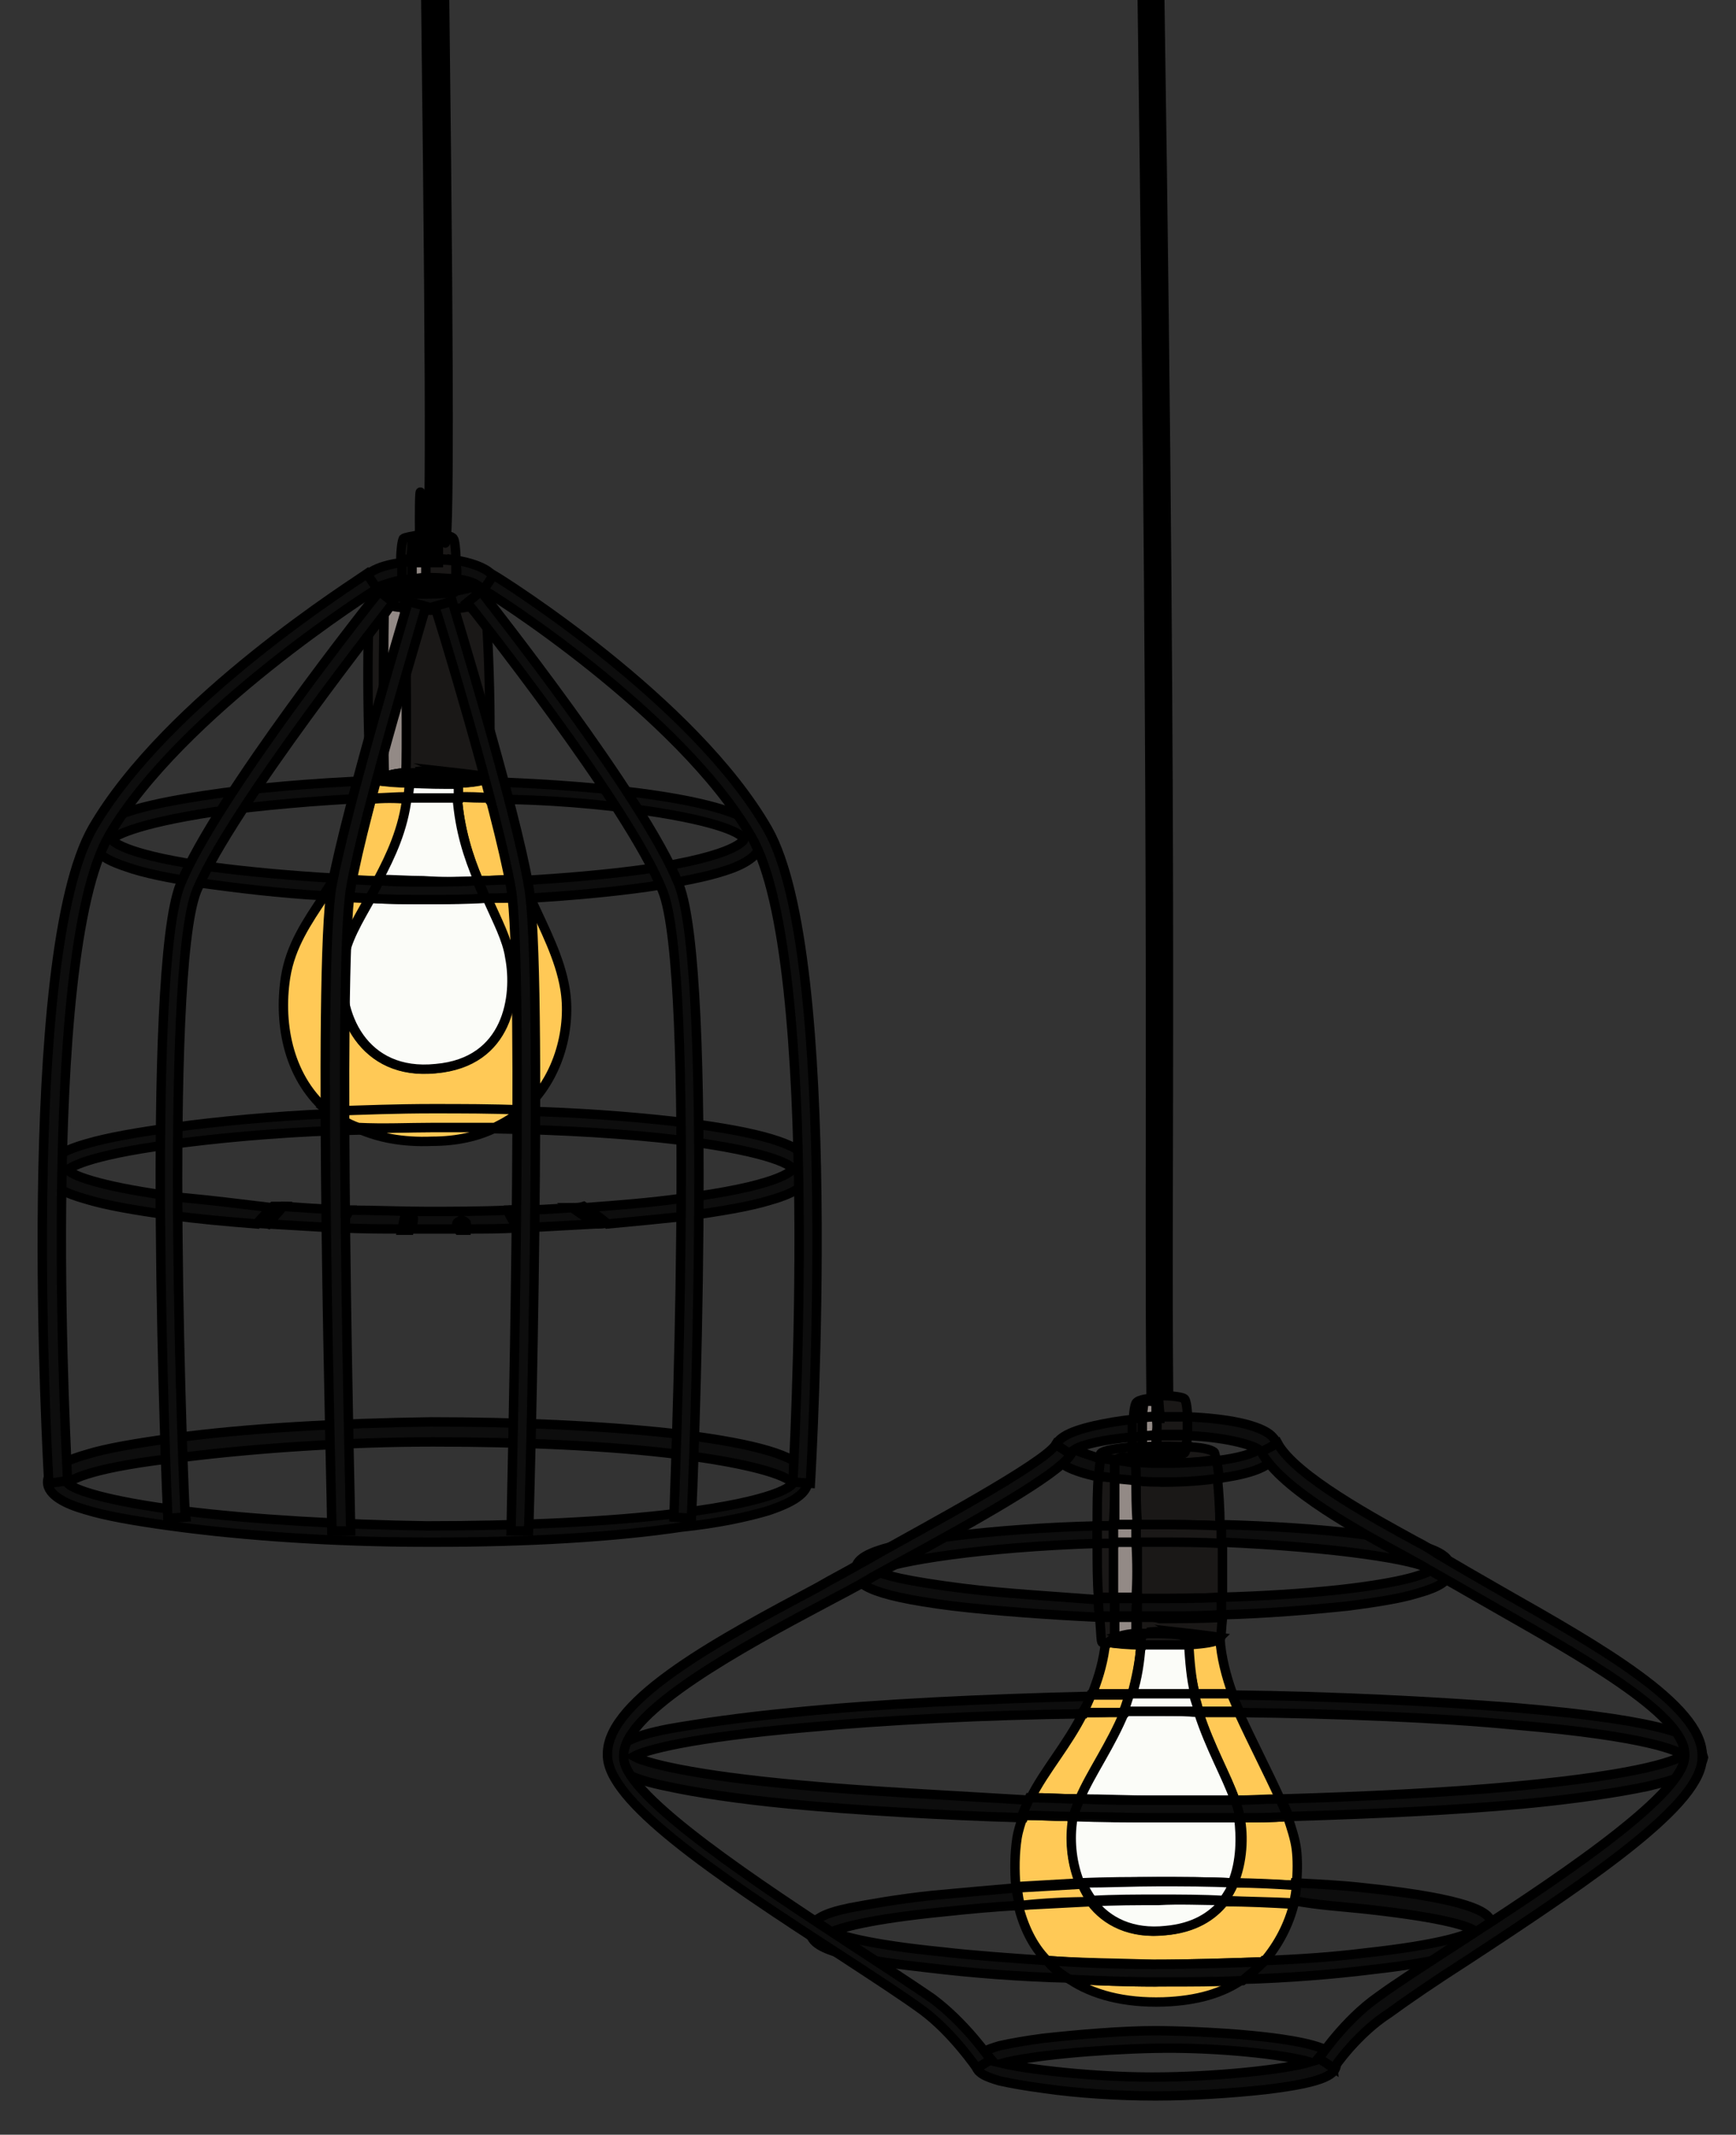 <?xml version="1.0" encoding="utf-8"?>
<!-- Generator: Adobe Illustrator 24.3.0, SVG Export Plug-In . SVG Version: 6.00 Build 0)  -->
<svg version="1.1" id="圖層_1" xmlns="http://www.w3.org/2000/svg" xmlns:xlink="http://www.w3.org/1999/xlink" x="0px" y="0px"
	 viewBox="0 0 138.6 170.4" style="enable-background:new 0 0 138.6 170.4;" xml:space="preserve">
<rect x="0" y="0" width="138.6" height="170.4" fill="#333333" stroke="none"/>
<style type="text/css">
	.st0{fill:#EAEAEA;}
	.st1{fill:#22767F;}
	.st2{fill:#EADAC5;}
	.st3{fill:#3358A2;}
	.st4{fill:#D5D5D5;}
	.st5{fill:#DBAC7F;stroke:#040000;stroke-linecap:round;stroke-linejoin:round;stroke-miterlimit:10;}
	.st6{fill:#DBAC7F;}
	.st7{fill:#040000;}
	.st8{fill:none;stroke:#040000;stroke-linecap:round;stroke-linejoin:round;stroke-miterlimit:10;}
	.st9{fill:#A87979;}
	.st10{fill:#A87979;stroke:#040000;stroke-miterlimit:10;}
	.st11{fill:#D2DBE0;stroke:#040000;stroke-miterlimit:10;}
	.st12{fill:#61473A;stroke:#040000;stroke-miterlimit:10;}
	.st13{fill:#FFFFFF;}
	.st14{fill:#DBA777;stroke:#000000;stroke-width:0.864;stroke-miterlimit:10;}
	.st15{fill:#B98352;stroke:#000000;stroke-width:0.864;stroke-miterlimit:10;}
	.st16{fill:none;stroke:#000000;stroke-width:0.789;stroke-miterlimit:10;}
	.st17{fill:#313535;stroke:#040000;stroke-linecap:round;stroke-linejoin:round;stroke-miterlimit:10;}
	.st18{fill:#FFFFFF;stroke:#FFFFFF;stroke-width:0.839;stroke-miterlimit:10;}
	.st19{fill:#FFA486;}
	.st20{fill:#FFA486;stroke:#000000;stroke-miterlimit:10;}
	.st21{fill:#F7EBEB;stroke:#000000;stroke-miterlimit:10;}
	.st22{fill:#36303A;}
	.st23{fill:#6A433E;stroke:#000000;stroke-miterlimit:10;}
	.st24{fill:#FFA99B;stroke:#000000;stroke-miterlimit:10;}
	.st25{fill:#6A433E;}
	.st26{fill:#FFFFFF;stroke:#000000;stroke-linecap:round;stroke-linejoin:round;stroke-miterlimit:10;}
	.st27{fill:#F4EB73;stroke:#000000;stroke-miterlimit:10;}
	.st28{fill:#FFA99B;stroke:#000000;stroke-linecap:round;stroke-linejoin:round;stroke-miterlimit:10;}
	.st29{fill:#D96252;}
	.st30{fill:#D96252;stroke:#000000;stroke-miterlimit:10;}
	.st31{fill:#FFA486;stroke:#000000;stroke-width:1.077;stroke-linecap:round;stroke-linejoin:round;stroke-miterlimit:10;}
	.st32{fill:#EFD2AA;}
	.st33{fill:#36303A;stroke:#000000;stroke-miterlimit:10;}
	.st34{fill:#86524D;stroke:#000000;stroke-miterlimit:10;}
	.st35{fill:#86524D;}
	.st36{fill:#6F5E68;stroke:#000000;stroke-miterlimit:10;}
	.st37{fill:#E9E9E9;stroke:#000000;stroke-width:1.055;stroke-miterlimit:10;}
	.st38{fill:#537A95;stroke:#000000;stroke-width:1.055;stroke-miterlimit:10;}
	.st39{fill:none;stroke:#000000;stroke-linecap:round;stroke-linejoin:round;stroke-miterlimit:10;}
	.st40{stroke:#000000;stroke-width:0.801;stroke-miterlimit:10;}
	.st41{fill:#1A1817;stroke:#000000;stroke-width:0.801;stroke-miterlimit:10;}
	.st42{fill:#FFC856;stroke:#000000;stroke-width:0.801;stroke-miterlimit:10;}
	.st43{fill:#FAFBF7;stroke:#000000;stroke-width:0.801;stroke-miterlimit:10;}
	.st44{fill:#928985;stroke:#000000;stroke-width:0.801;stroke-miterlimit:10;}
	.st45{fill:#0D0D0D;stroke:#000000;stroke-width:0.801;stroke-miterlimit:10;}
	.st46{fill:#515151;}
	.st47{fill:#9B3635;}
	.st48{fill:#DCB2CD;}
	.st49{fill:#FFFFFF;stroke:#040000;stroke-linecap:round;stroke-linejoin:round;stroke-miterlimit:10;}
	.st50{fill:#75A1A4;stroke:#040000;stroke-miterlimit:10;}
	.st51{fill:#2F6A6E;stroke:#040000;stroke-miterlimit:10;}
	.st52{fill:#D0B3C7;stroke:#040000;stroke-miterlimit:10;}
	.st53{fill:#AF959A;stroke:#040000;stroke-miterlimit:10;}
	.st54{fill:#FFFFFF;stroke:#040000;stroke-width:0.972;stroke-linecap:round;stroke-linejoin:round;stroke-miterlimit:10;}
	.st55{fill:#5C866F;stroke:#040000;stroke-width:0.75;stroke-miterlimit:10;}
	.st56{fill:#97B4A4;stroke:#040000;stroke-width:0.75;stroke-miterlimit:10;}
	.st57{fill:#789D87;stroke:#040000;stroke-width:0.75;stroke-miterlimit:10;}
	.st58{stroke:#000000;stroke-width:30;stroke-linecap:round;stroke-linejoin:round;stroke-miterlimit:10;}
	.st59{fill:none;stroke:#000000;stroke-width:30;stroke-linecap:round;stroke-linejoin:round;stroke-miterlimit:10;}
	.st60{fill:#F8D6BC;stroke:#040000;stroke-miterlimit:10;}
	.st61{fill:#E6B282;stroke:#040000;stroke-miterlimit:10;}
	.st62{fill:#FFE5CF;stroke:#040000;stroke-width:0.725;stroke-miterlimit:10;}
	.st63{fill:#938862;stroke:#040000;stroke-width:0.725;stroke-miterlimit:10;}
	.st64{fill:#98B3C8;stroke:#040000;stroke-width:0.725;stroke-miterlimit:10;}
	.st65{fill:#FFFFFF;stroke:#040000;stroke-width:0.725;stroke-miterlimit:10;}
	.st66{fill:#F7EEE9;stroke:#040000;stroke-width:0.725;stroke-miterlimit:10;}
	.st67{fill:#FC8A89;stroke:#040000;stroke-width:0.725;stroke-miterlimit:10;}
	.st68{fill:#FFBB57;stroke:#040000;stroke-width:0.725;stroke-miterlimit:10;}
	.st69{fill:#E7AD56;stroke:#040000;stroke-width:0.725;stroke-miterlimit:10;}
	.st70{fill:#E6B282;stroke:#040000;stroke-width:0.725;stroke-miterlimit:10;}
	.st71{fill:#F4DDBE;stroke:#040000;stroke-width:0.75;stroke-miterlimit:10;}
	.st72{fill:#FFA99B;stroke:#040000;stroke-width:0.75;stroke-miterlimit:10;}
	.st73{fill:#36303A;stroke:#040000;stroke-width:0.75;stroke-miterlimit:10;}
	.st74{fill:#554E59;}
	.st75{opacity:0.54;fill:#F7EBEB;}
	.st76{fill:#6A433E;stroke:#040000;stroke-width:0.75;stroke-miterlimit:10;}
	.st77{fill:#FFA99B;stroke:#040000;stroke-width:0.75;stroke-linecap:round;stroke-linejoin:round;stroke-miterlimit:10;}
	.st78{fill:#020202;}
	.st79{fill:#DB9A7D;stroke:#040000;stroke-width:0.75;stroke-miterlimit:10;}
	.st80{fill:#6F5E68;stroke:#040000;stroke-width:0.75;stroke-miterlimit:10;}
	.st81{fill:#FFA99B;}
	.st82{fill:#DD6A5B;stroke:#040000;stroke-width:0.5;stroke-miterlimit:10;}
	.st83{fill:#EFD2AA;stroke:#040000;stroke-width:0.5;stroke-miterlimit:10;}
	.st84{fill:#FFFFFF;stroke:#040000;stroke-width:0.5;stroke-miterlimit:10;}
	.st85{fill:#E2C295;stroke:#040000;stroke-width:0.5;stroke-miterlimit:10;}
	.st86{fill:#F7EBEB;stroke:#040000;stroke-width:0.5;stroke-miterlimit:10;}
	.st87{fill:#6F5E68;stroke:#040000;stroke-width:0.75;stroke-linecap:round;stroke-linejoin:round;stroke-miterlimit:10;}
	.st88{fill:#DB9A7D;}
	.st89{fill:#DD6A5B;stroke:#040000;stroke-width:0.75;stroke-miterlimit:10;}
	.st90{fill:#FFFFFF;stroke:#040000;stroke-width:0.75;stroke-miterlimit:10;}
	.st91{fill:#7B94B9;stroke:#040000;stroke-width:0.75;stroke-miterlimit:10;}
	.st92{fill:#6F5E61;stroke:#000000;stroke-width:1.152;stroke-miterlimit:10;}
	.st93{fill:#DFCEC6;stroke:#000000;stroke-width:1.152;stroke-miterlimit:10;}
	.st94{fill:#36303A;stroke:#000000;stroke-width:1.152;stroke-miterlimit:10;}
	.st95{fill:#36303A;stroke:#000000;stroke-width:1.335;stroke-miterlimit:10;}
	.st96{fill:#F7EFEB;stroke:#000000;stroke-width:1.335;stroke-miterlimit:10;}
	.st97{fill:#6F5E61;stroke:#000000;stroke-width:1.152;stroke-linecap:round;stroke-linejoin:round;stroke-miterlimit:10;}
	.st98{fill:#36303A;stroke:#000000;stroke-width:1.152;stroke-linecap:round;stroke-linejoin:round;stroke-miterlimit:10;}
	.st99{fill:#D0D0D0;stroke:#000000;stroke-width:1.152;stroke-linecap:round;stroke-linejoin:round;stroke-miterlimit:10;}
	.st100{fill:#905851;stroke:#000000;stroke-width:1.152;stroke-miterlimit:10;}
	.st101{fill:#F4D1B4;stroke:#000000;stroke-width:1.152;stroke-miterlimit:10;}
	.st102{fill:#F7EFEB;}
	.st103{fill:#733832;stroke:#000000;stroke-width:1.152;stroke-miterlimit:10;}
	.st104{fill:#DBA777;stroke:#000000;stroke-width:1.152;stroke-miterlimit:10;}
	.st105{fill:#DBA777;}
	.st106{fill:#905851;}
	.st107{fill:#E7E7E7;stroke:#000000;stroke-linecap:round;stroke-linejoin:round;stroke-miterlimit:10;}
	.st108{fill:#954039;}
	.st109{fill:none;stroke:#000000;stroke-width:1.273;stroke-linecap:round;stroke-linejoin:round;stroke-miterlimit:10;}
	.st110{fill:#954039;stroke:#000000;stroke-miterlimit:10;}
	.st111{fill:#905851;stroke:#000000;stroke-width:1.152;stroke-linecap:round;stroke-linejoin:round;stroke-miterlimit:10;}
	.st112{fill:#ACABA9;stroke:#000000;stroke-miterlimit:10;}
	.st113{fill:#020202;stroke:#000000;stroke-miterlimit:10;}
	.st114{clip-path:url(#SVGID_2_);}
	.st115{fill:#FFFFFF;stroke:#040000;stroke-width:1.105;stroke-miterlimit:10;}
	.st116{fill:#FFFFFF;stroke:#040000;stroke-width:1.105;stroke-linecap:round;stroke-linejoin:round;stroke-miterlimit:10;}
	.st117{fill:#F3F3F3;stroke:#040000;stroke-width:1.105;stroke-linecap:round;stroke-linejoin:round;stroke-miterlimit:10;}
	.st118{fill:#C5C5C5;stroke:#040000;stroke-width:1.105;stroke-linecap:round;stroke-linejoin:round;stroke-miterlimit:10;}
	.st119{clip-path:url(#SVGID_4_);}
	.st120{fill:#D7B579;stroke:#040000;stroke-width:1.105;stroke-linecap:round;stroke-linejoin:round;stroke-miterlimit:10;}
	.st121{fill:#131414;stroke:#040000;stroke-width:1.105;stroke-linecap:round;stroke-linejoin:round;stroke-miterlimit:10;}
	.st122{fill:#3B3F3F;stroke:#040000;stroke-width:1.105;stroke-linecap:round;stroke-linejoin:round;stroke-miterlimit:10;}
	.st123{fill:#D7B579;stroke:#040000;stroke-width:1.105;stroke-miterlimit:10;}
	.st124{opacity:0.5;fill:#FFFFFF;}
	.st125{fill:#966E6E;stroke:#040000;stroke-miterlimit:10;}
	.st126{fill:#2B1D1D;}
	.st127{fill:#522E2E;}
	.st128{clip-path:url(#SVGID_8_);}
	.st129{fill:#FFFFFF;stroke:#000000;stroke-miterlimit:10;}
	.st130{fill:#22767F;stroke:#000000;stroke-width:0.856;stroke-miterlimit:10;}
	.st131{fill:none;stroke:#000000;stroke-width:0.856;stroke-miterlimit:10;}
	.st132{fill:#F7F0F0;stroke:#000000;stroke-miterlimit:10;}
	.st133{fill:#666666;stroke:#666666;stroke-miterlimit:10;}
	.st134{fill:#DD6A5B;stroke:#000000;stroke-linecap:round;stroke-linejoin:round;stroke-miterlimit:10;}
	.st135{fill:#98B3C8;stroke:#000000;stroke-linecap:round;stroke-linejoin:round;stroke-miterlimit:10;}
	.st136{fill:#75A2A5;stroke:#000000;stroke-width:1.082;stroke-miterlimit:10;}
	.st137{fill:#2F6A6E;stroke:#000000;stroke-width:1.082;stroke-miterlimit:10;}
	.st138{fill:#382732;stroke:#000000;stroke-width:1.082;stroke-miterlimit:10;}
	.st139{fill:#FFFFFF;stroke:#000000;stroke-width:1.082;stroke-miterlimit:10;}
	.st140{clip-path:url(#SVGID_12_);}
	.st141{fill:#EFDBBF;stroke:#000000;stroke-miterlimit:10;}
	.st142{fill:#98B3C8;stroke:#000000;stroke-miterlimit:10;}
	.st143{fill:#F7F0F0;stroke:#000000;stroke-width:1.676;stroke-miterlimit:10;}
	.st144{fill:none;stroke:#000000;stroke-width:2;stroke-miterlimit:10;}
	.st145{fill:#FFFFFF;stroke:#000000;stroke-width:2;stroke-linecap:round;stroke-linejoin:round;stroke-miterlimit:10;}
	.st146{opacity:0.5;fill:#479CA0;}
	.st147{clip-path:url(#SVGID_16_);}
	.st148{fill:#D5D5D5;stroke:#000000;stroke-width:0.856;stroke-miterlimit:10;}
	.st149{fill:#E5E5E5;stroke:#E5E5E5;stroke-miterlimit:10;}
	.st150{fill:#D7B579;stroke:#000000;stroke-linecap:round;stroke-linejoin:round;stroke-miterlimit:10;}
	.st151{clip-path:url(#SVGID_20_);}
	.st152{fill:#CE7C78;stroke:#000000;stroke-miterlimit:10;}
	.st153{fill:#D7B579;stroke:#000000;stroke-miterlimit:10;}
	.st154{fill:#D8D8D8;stroke:#000000;stroke-width:2.17;stroke-miterlimit:10;}
	.st155{fill:#0D0D0D;stroke:#000000;stroke-width:0.75;stroke-miterlimit:10;}
	.st156{fill:#FFC956;stroke:#000000;stroke-width:0.75;stroke-miterlimit:10;}
	.st157{fill:#FBFCF8;stroke:#000000;stroke-width:0.75;stroke-miterlimit:10;}
	.st158{fill:#1A1817;stroke:#000000;stroke-width:0.75;stroke-miterlimit:10;}
	.st159{fill:#938A86;stroke:#000000;stroke-width:0.75;stroke-miterlimit:10;}
	.st160{stroke:#000000;stroke-width:0.75;stroke-miterlimit:10;}
	.st161{fill:#938862;stroke:#040000;stroke-width:0.871;stroke-miterlimit:10;}
	.st162{fill:#736638;stroke:#040000;stroke-width:0.871;stroke-miterlimit:10;}
	.st163{fill:#97B4A4;stroke:#000000;stroke-linecap:round;stroke-linejoin:round;stroke-miterlimit:10;}
	.st164{fill:#789D87;stroke:#000000;stroke-linecap:round;stroke-linejoin:round;stroke-miterlimit:10;}
	.st165{fill:#905851;stroke:#000000;stroke-linecap:round;stroke-linejoin:round;stroke-miterlimit:10;}
	.st166{fill:#DFCEC6;stroke:#000000;stroke-linecap:round;stroke-linejoin:round;stroke-miterlimit:10;}
	.st167{fill:#B0969B;stroke:#000000;stroke-width:3;stroke-miterlimit:10;}
	.st168{fill:#6F5E61;stroke:#000000;stroke-width:1.365;stroke-miterlimit:10;}
	.st169{fill:#DFCEC6;stroke:#000000;stroke-width:1.365;stroke-miterlimit:10;}
	.st170{fill:#36303A;stroke:#000000;stroke-width:1.365;stroke-miterlimit:10;}
	.st171{fill:#36303A;stroke:#000000;stroke-linecap:round;stroke-linejoin:round;stroke-miterlimit:10;}
	.st172{fill:#F2E9EE;stroke:#000000;stroke-linecap:round;stroke-linejoin:round;stroke-miterlimit:10;}
	.st173{fill:#C1817E;stroke:#000000;stroke-width:0.615;stroke-miterlimit:10;}
	.st174{fill:#ACABA9;stroke:#000000;stroke-width:0.615;stroke-miterlimit:10;}
	.st175{fill:#020202;stroke:#000000;stroke-width:0.615;stroke-miterlimit:10;}
	.st176{fill:#61372B;}
	.st177{fill:#E5B891;stroke:#040000;stroke-miterlimit:10;}
	.st178{fill:#DFB69E;stroke:#040000;stroke-width:0.728;stroke-miterlimit:10;}
	.st179{fill:#A56656;stroke:#040000;stroke-width:0.962;stroke-miterlimit:10;}
	.st180{fill:#FFA486;stroke:#000000;stroke-width:0.909;stroke-miterlimit:10;}
	.st181{fill:#382732;stroke:#000000;stroke-width:0.789;stroke-miterlimit:10;}
	.st182{fill:#382732;}
	.st183{fill:#FF9975;}
	.st184{fill:#6F5E61;stroke:#000000;stroke-width:0.789;stroke-miterlimit:10;}
	.st185{fill:none;stroke:#040000;stroke-miterlimit:10;}
	.st186{fill:#313535;stroke:#040000;stroke-width:1.006;stroke-linecap:round;stroke-linejoin:round;stroke-miterlimit:10;}
	.st187{fill:#FFFFFF;stroke:#FFFFFF;stroke-width:0.845;stroke-miterlimit:10;}
	.st188{fill:#FFFFFF;stroke:#000000;stroke-width:0.789;stroke-miterlimit:10;}
	.st189{fill:#86524D;stroke:#000000;stroke-width:0.909;stroke-miterlimit:10;}
	.st190{fill:#FFFFFF;stroke:#000000;stroke-width:0.909;stroke-linecap:round;stroke-linejoin:round;stroke-miterlimit:10;}
	.st191{fill:#36303A;stroke:#000000;stroke-width:0.789;stroke-miterlimit:10;}
	.st192{fill:#6A433E;stroke:#000000;stroke-width:0.88;stroke-miterlimit:10;}
	.st193{fill:#FFA99B;stroke:#000000;stroke-width:0.88;stroke-miterlimit:10;}
	.st194{fill:#FFFFFF;stroke:#000000;stroke-width:0.88;stroke-linecap:round;stroke-linejoin:round;stroke-miterlimit:10;}
	.st195{fill:#FFA99B;stroke:#000000;stroke-width:0.88;stroke-linecap:round;stroke-linejoin:round;stroke-miterlimit:10;}
	.st196{fill:#E9E9E9;stroke:#000000;stroke-width:0.833;stroke-miterlimit:10;}
	.st197{fill:#537A95;stroke:#000000;stroke-width:0.833;stroke-miterlimit:10;}
	.st198{fill:#FF9975;stroke:#000000;stroke-width:0.789;stroke-miterlimit:10;}
	.st199{fill:#EFDBBF;stroke:#000000;stroke-width:0.789;stroke-miterlimit:10;}
	.st200{fill:#AF959A;stroke:#000000;stroke-linecap:round;stroke-linejoin:round;stroke-miterlimit:10;}
	.st201{fill:#AF959A;}
	.st202{fill:#FFA486;stroke:#000000;stroke-width:0.795;stroke-miterlimit:10;}
	.st203{fill:#382732;stroke:#000000;stroke-width:0.69;stroke-miterlimit:10;}
	.st204{fill:#6F5E61;stroke:#000000;stroke-width:0.69;stroke-miterlimit:10;}
	.st205{fill:none;stroke:#040000;stroke-width:0.874;stroke-miterlimit:10;}
	.st206{fill:#313535;stroke:#040000;stroke-width:1.091;stroke-linecap:round;stroke-linejoin:round;stroke-miterlimit:10;}
	.st207{fill:#FFFFFF;stroke:#FFFFFF;stroke-width:0.915;stroke-miterlimit:10;}
	.st208{fill:#FFFFFF;stroke:#000000;stroke-width:0.69;stroke-miterlimit:10;}
	.st209{fill:#86524D;stroke:#000000;stroke-width:0.795;stroke-miterlimit:10;}
	.st210{fill:#FFFFFF;stroke:#000000;stroke-width:0.795;stroke-linecap:round;stroke-linejoin:round;stroke-miterlimit:10;}
	.st211{fill:#36303A;stroke:#000000;stroke-width:0.69;stroke-miterlimit:10;}
	.st212{fill:#E9E9E9;stroke:#000000;stroke-width:1.099;stroke-miterlimit:10;}
	.st213{fill:#537A95;stroke:#000000;stroke-width:1.099;stroke-miterlimit:10;}
	.st214{fill:#FFA486;stroke:#000000;stroke-width:1.387;stroke-linecap:round;stroke-linejoin:round;stroke-miterlimit:10;}
	.st215{clip-path:url(#SVGID_22_);}
	.st216{fill:#FFFFFF;stroke:#040000;stroke-width:1.177;stroke-miterlimit:10;}
	.st217{fill:#FFFFFF;stroke:#040000;stroke-width:1.177;stroke-linecap:round;stroke-linejoin:round;stroke-miterlimit:10;}
	.st218{fill:#F3F3F3;stroke:#040000;stroke-width:1.177;stroke-linecap:round;stroke-linejoin:round;stroke-miterlimit:10;}
	.st219{fill:#C5C5C5;stroke:#040000;stroke-width:1.177;stroke-linecap:round;stroke-linejoin:round;stroke-miterlimit:10;}
	.st220{clip-path:url(#SVGID_24_);}
	.st221{fill:#D7B579;stroke:#040000;stroke-width:1.177;stroke-linecap:round;stroke-linejoin:round;stroke-miterlimit:10;}
	.st222{fill:#131414;stroke:#040000;stroke-width:1.177;stroke-linecap:round;stroke-linejoin:round;stroke-miterlimit:10;}
	.st223{fill:#3B3F3F;stroke:#040000;stroke-width:1.177;stroke-linecap:round;stroke-linejoin:round;stroke-miterlimit:10;}
	.st224{fill:#D7B579;stroke:#040000;stroke-width:1.177;stroke-miterlimit:10;}
	.st225{stroke:#000000;stroke-width:1.514;stroke-miterlimit:10;}
	.st226{fill:#1A1817;stroke:#000000;stroke-width:1.514;stroke-miterlimit:10;}
	.st227{fill:#FFC856;stroke:#000000;stroke-width:1.514;stroke-miterlimit:10;}
	.st228{fill:#FAFBF7;stroke:#000000;stroke-width:1.514;stroke-miterlimit:10;}
	.st229{fill:#928985;stroke:#000000;stroke-width:1.514;stroke-miterlimit:10;}
	.st230{fill:#0D0D0D;stroke:#000000;stroke-width:1.514;stroke-miterlimit:10;}
	.st231{fill:#36303A;stroke:#000000;stroke-width:2.296;stroke-miterlimit:10;}
	.st232{fill:#F7EFEB;stroke:#000000;stroke-width:2.296;stroke-miterlimit:10;}
	.st233{fill:#954039;stroke:#000000;stroke-width:1.72;stroke-miterlimit:10;}
	.st234{fill:#ACABA9;stroke:#000000;stroke-width:1.72;stroke-miterlimit:10;}
	.st235{fill:#020202;stroke:#000000;stroke-width:1.72;stroke-miterlimit:10;}
	.st236{fill:#905851;stroke:#000000;stroke-width:1.982;stroke-miterlimit:10;}
	.st237{fill:#F4D1B4;stroke:#000000;stroke-width:1.982;stroke-miterlimit:10;}
	.st238{fill:#36303A;stroke:#000000;stroke-width:1.982;stroke-miterlimit:10;}
	.st239{fill:#733832;stroke:#000000;stroke-width:1.982;stroke-miterlimit:10;}
	.st240{fill:#DFCEC6;stroke:#000000;stroke-width:1.982;stroke-miterlimit:10;}
	.st241{fill:#DBA777;stroke:#000000;stroke-width:1.982;stroke-miterlimit:10;}
	.st242{fill:#E7E7E7;stroke:#000000;stroke-width:1.72;stroke-linecap:round;stroke-linejoin:round;stroke-miterlimit:10;}
	.st243{fill:#FFFFFF;stroke:#000000;stroke-width:1.72;stroke-linecap:round;stroke-linejoin:round;stroke-miterlimit:10;}
	.st244{fill:none;stroke:#000000;stroke-width:2.189;stroke-linecap:round;stroke-linejoin:round;stroke-miterlimit:10;}
	.st245{fill:#905851;stroke:#000000;stroke-width:1.982;stroke-linecap:round;stroke-linejoin:round;stroke-miterlimit:10;}
	.st246{fill:#FFFFFF;stroke:#040000;stroke-width:2.318;stroke-linecap:round;stroke-linejoin:round;stroke-miterlimit:10;}
	.st247{fill:#75A1A4;stroke:#040000;stroke-width:2.318;stroke-miterlimit:10;}
	.st248{fill:#2F6A6E;stroke:#040000;stroke-width:2.318;stroke-miterlimit:10;}
	.st249{fill:#D0B3C7;stroke:#040000;stroke-width:2.318;stroke-miterlimit:10;}
	.st250{fill:#AF959A;stroke:#040000;stroke-width:2.318;stroke-miterlimit:10;}
	.st251{fill:none;stroke:#040000;stroke-width:2.318;stroke-linecap:round;stroke-linejoin:round;stroke-miterlimit:10;}
	.st252{fill:#FFFFFF;stroke:#040000;stroke-width:2.252;stroke-linecap:round;stroke-linejoin:round;stroke-miterlimit:10;}
	.st253{fill:#5C866F;stroke:#040000;stroke-width:1.738;stroke-miterlimit:10;}
	.st254{fill:#97B4A4;stroke:#040000;stroke-width:1.738;stroke-miterlimit:10;}
	.st255{fill:#789D87;stroke:#040000;stroke-width:1.738;stroke-miterlimit:10;}
	.st256{fill:#F8D6BC;stroke:#040000;stroke-width:1.46;stroke-miterlimit:10;}
	.st257{fill:#E6B282;stroke:#040000;stroke-width:1.46;stroke-miterlimit:10;}
	.st258{fill:#FFE5CF;stroke:#040000;stroke-width:1.304;stroke-miterlimit:10;}
	.st259{fill:#938862;stroke:#040000;stroke-width:1.304;stroke-miterlimit:10;}
	.st260{fill:#98B3C8;stroke:#040000;stroke-width:1.304;stroke-miterlimit:10;}
	.st261{fill:#FFFFFF;stroke:#040000;stroke-width:1.304;stroke-miterlimit:10;}
	.st262{fill:#F7EEE9;stroke:#040000;stroke-width:1.304;stroke-miterlimit:10;}
	.st263{fill:#FC8A89;stroke:#040000;stroke-width:1.304;stroke-miterlimit:10;}
	.st264{fill:#FFBB57;stroke:#040000;stroke-width:1.304;stroke-miterlimit:10;}
	.st265{fill:#E7AD56;stroke:#040000;stroke-width:1.304;stroke-miterlimit:10;}
	.st266{fill:#E6B282;stroke:#040000;stroke-width:1.304;stroke-miterlimit:10;}
	.st267{fill:#F4DDBE;stroke:#040000;stroke-width:1.349;stroke-miterlimit:10;}
	.st268{fill:#FFA99B;stroke:#040000;stroke-width:1.349;stroke-miterlimit:10;}
	.st269{fill:#36303A;stroke:#040000;stroke-width:1.349;stroke-miterlimit:10;}
	.st270{fill:#6A433E;stroke:#040000;stroke-width:1.349;stroke-miterlimit:10;}
	.st271{fill:#FFA99B;stroke:#040000;stroke-width:1.349;stroke-linecap:round;stroke-linejoin:round;stroke-miterlimit:10;}
	.st272{fill:#DB9A7D;stroke:#040000;stroke-width:1.349;stroke-miterlimit:10;}
	.st273{fill:#6F5E68;stroke:#040000;stroke-width:1.349;stroke-miterlimit:10;}
	.st274{fill:#DD6A5B;stroke:#040000;stroke-width:0.899;stroke-miterlimit:10;}
	.st275{fill:#EFD2AA;stroke:#040000;stroke-width:0.899;stroke-miterlimit:10;}
	.st276{fill:#FFFFFF;stroke:#040000;stroke-width:0.899;stroke-miterlimit:10;}
	.st277{fill:#E2C295;stroke:#040000;stroke-width:0.899;stroke-miterlimit:10;}
	.st278{fill:#F7EBEB;stroke:#040000;stroke-width:0.899;stroke-miterlimit:10;}
	.st279{fill:#6F5E68;stroke:#040000;stroke-width:1.349;stroke-linecap:round;stroke-linejoin:round;stroke-miterlimit:10;}
	.st280{fill:#DD6A5B;stroke:#040000;stroke-width:1.349;stroke-miterlimit:10;}
	.st281{fill:#FFFFFF;stroke:#040000;stroke-width:1.349;stroke-miterlimit:10;}
	.st282{fill:#7B94B9;stroke:#040000;stroke-width:1.349;stroke-miterlimit:10;}
	.st283{clip-path:url(#SVGID_26_);}
	.st284{clip-path:url(#SVGID_28_);}
	.st285{display:none;}
	.st286{fill:#DD6A5B;stroke:#040000;stroke-width:0.999;stroke-miterlimit:10;}
	.st287{fill:#EFD2AA;stroke:#040000;stroke-width:0.999;stroke-miterlimit:10;}
	.st288{fill:#E2C295;stroke:#040000;stroke-width:0.999;stroke-miterlimit:10;}
</style>
<g>
	<g>
		<path class="st155" d="M35,123.1c-0.3,0-0.6,0-1,0c-7.2,0-14.6-0.5-20.4-1.3c-2.9-0.4-5.2-0.8-6.8-1.3c-1.4-0.4-3-1.1-3-2.2
			c0-0.9,1-1.6,3.1-2.2c1.6-0.5,4-0.9,6.9-1.3c5.8-0.8,13.3-1.2,20.6-1.3c6.8,0,13.6,0.3,19.1,0.9c6,0.7,9.6,1.6,10.6,2.8
			c0.4,0.4,0.4,0.9,0.4,1.1c-0.1,0.9-1.1,1.6-3.2,2.3c-1.7,0.5-4,1-6.9,1.3C49.1,122.7,42,123.1,35,123.1z M5.4,118.4
			c0.5,0.5,2.9,1.4,9.2,2.2c5.6,0.7,12.7,1.1,19.5,1.2c7.1,0,14.4-0.3,20-1c8-1,9.1-2.2,9.2-2.4c-0.1-0.2-1.3-1.3-9.1-2.3
			c-5.5-0.7-12.6-1-19.6-1c-6.9,0-14.1,0.5-19.8,1.2C7.3,117.1,5.7,118.1,5.4,118.4z"/>
	</g>
	<path class="st156" d="M41.6,70.2c-1-2.1-1.9-4.2-2.4-6.5c-0.9,0-1.8,0-2.7-0.1c0.2,2.6,0.9,4.8,1.7,6.7
		C39.4,70.3,40.5,70.2,41.6,70.2z"/>
	<path class="st156" d="M41.7,88.7c3.1-2.7,3.9-6.9,3.4-9.8c-0.4-2.4-1.6-4.7-2.8-7.3c-1.1,0.1-2.3,0.1-3.5,0.1
		c0.8,1.7,1.5,3.2,1.8,4.7c0.5,3.1-0.1,8.4-5.9,8.9c-5.7,0.5-8-4.4-7.4-8.5c0.2-1.7,1.2-3.3,2.2-5.1c-1.2,0-2.4-0.1-3.6-0.2
		c-1.4,2.1-2.7,4-3.1,6.5c-0.6,3.9,0.3,8.2,3.5,10.8c2.7-0.1,5.4-0.2,8.2-0.2C36.9,88.6,39.3,88.6,41.7,88.7z"/>
	<path class="st156" d="M29.6,63.8c-0.5,2.6-1.6,4.6-2.8,6.4c1.1,0.1,2.3,0.1,3.5,0.2c1-1.9,2-4,2.3-6.6
		C31.6,63.7,30.6,63.7,29.6,63.8z"/>
	<path class="st156" d="M34.5,90c-2,0-3.9,0.1-5.9,0.1c1.6,0.7,3.5,1.1,5.9,1c2,0,3.7-0.4,5.1-1.1C37.9,90,36.2,90,34.5,90z"/>
	<path class="st156" d="M39,62.3c0-0.1,0-0.1,0-0.2c-0.1,0.1-0.2,0.1-0.4,0.2C38.7,62.3,38.9,62.3,39,62.3z"/>
	<path class="st157" d="M33.9,71.8c-1.4,0-2.9,0-4.3-0.1c-1,1.8-2,3.4-2.2,5.1c-0.6,4.1,1.6,9.1,7.4,8.5c5.8-0.5,6.5-5.8,5.9-8.9
		c-0.2-1.4-1-2.9-1.8-4.7c-1.4,0-2.8,0.1-4.1,0.1C34.4,71.8,34.2,71.8,33.9,71.8z"/>
	<path class="st157" d="M38.2,70.3c-0.8-1.9-1.5-4-1.7-6.7c-0.8,0-1.5,0-2.3,0c-0.6,0-1.1,0-1.7,0c-0.3,2.6-1.3,4.7-2.3,6.6
		c1.2,0,2.4,0.1,3.6,0.1C35.3,70.4,36.8,70.4,38.2,70.3z"/>
	<path class="st158" d="M31.2,46.9c0.3,0.1,0.6,0.2,1,0.2c0-0.1,0-0.2,0-0.3C31.8,46.8,31.5,46.9,31.2,46.9z"/>
	<path class="st158" d="M31,61.9c-0.2,0-0.3-0.1-0.3-0.2c-0.1-0.1-0.1-12.2,0-13.5c-0.4-0.1-0.8-0.3-1.1-0.5
		c-0.4,2.4-0.2,14.5,0.1,14.6c0.1,0,0.2,0,0.3,0c0.1,0,0.1,0,0.2,0C30.3,62.1,30.6,62,31,61.9z"/>
	<path class="st158" d="M36.3,47.2c0.5-0.1,0.9-0.2,1.3-0.3c-0.3,0-0.7-0.1-1.2-0.1C36.4,46.9,36.3,47.1,36.3,47.2z"/>
	<path class="st158" d="M34.2,48.7c-0.1,0-0.9,0-1.9-0.1c0.1,2.5,0.1,12.7,0,13c0,0,0,0.1-0.1,0.1c0.3,0,0.6,0,0.9,0
		c0.7-0.1,1.8-0.1,2.6,0.1c1.7,0.1,3.2,0.4,3.2,0.4c0.4-0.3,0.2-11.2-0.2-14.2C37.4,48.7,34.8,48.7,34.2,48.7
		C34.3,48.7,34.3,48.7,34.2,48.7z"/>
	<path class="st158" d="M32.7,61.9c0-0.1,0.2-0.2,0.5-0.2c-0.3,0-0.6,0-0.9,0c-0.2,0.4-0.9,0.4-1.3,0.2c-0.4,0.1-0.7,0.2-0.9,0.4
		c0.9,0,1.7-0.1,2.6-0.1C32.7,62.1,32.7,62,32.7,61.9z"/>
	<path class="st158" d="M36.5,62.2c0.7,0,1.4,0,2,0c0.2-0.1,0.3-0.1,0.4-0.2c0,0-1.4-0.2-3.2-0.4C36.2,61.8,36.5,62,36.5,62.2z"/>
	<path class="st158" d="M35.8,61.7c-0.8-0.2-2-0.2-2.6-0.1C34,61.6,35,61.6,35.8,61.7z"/>
	<path class="st158" d="M32.7,61.9c0,0.1,0,0.3,0,0.4c0.5,0,1,0,1.6,0c0.7,0,1.5,0,2.3,0c0-0.2-0.3-0.4-0.7-0.5
		c-0.8-0.1-1.8-0.1-2.6-0.1C32.9,61.7,32.7,61.8,32.7,61.9z"/>
	<path class="st159" d="M32.4,61.5c0.1-0.3,0-10.4,0-13c-0.5-0.1-1.1-0.2-1.7-0.3c-0.1,1.2-0.1,13.4,0,13.5c0.1,0.1,0.2,0.1,0.3,0.2
		c0.4-0.1,0.8-0.2,1.3-0.2C32.3,61.6,32.3,61.6,32.4,61.5z"/>
	<path class="st159" d="M32.3,61.7c-0.5,0-0.9,0.1-1.3,0.2C31.4,62,32.1,62.1,32.3,61.7z"/>
	<path class="st158" d="M36.4,46.8c0-0.2,0-0.4,0-0.6c-0.6-0.1-1.3-0.2-2.1-0.1c-0.1,0-0.2,0-0.3,0c0,0.3,0,0.6,0,0.7
		C34.8,46.7,35.7,46.7,36.4,46.8z"/>
	<path class="st158" d="M36.4,44.7c0-0.8-0.1-1.6-0.2-1.7c-0.1-0.2-0.6-0.3-1.3-0.3c0,0.9,0,1.6,0,1.9C35.5,44.6,36,44.7,36.4,44.7z
		"/>
	<path class="st158" d="M32.9,46.8c0-0.1,0-0.3,0-0.6c-0.3,0-0.5,0.1-0.8,0.1c0,0.2,0,0.4,0,0.5C32.4,46.8,32.6,46.8,32.9,46.8z"/>
	<path class="st158" d="M32.9,43.3c0-0.1,0.3-0.2,0.6-0.1c0-0.1,0-0.3,0-0.5c-0.6,0.1-1.2,0.2-1.3,0.3c-0.1,0.2-0.2,0.9-0.2,1.7
		c0.3,0,0.5-0.1,0.8-0.1C32.9,44.3,32.9,43.8,32.9,43.3z"/>
	<path class="st158" d="M34,46.7C34,46.8,34,46.8,34,46.7c-0.1,0.2-0.9,0.2-1.1,0.1c0,0,0,0,0-0.1c-0.3,0-0.5,0-0.8,0
		c0,0.1,0,0.2,0,0.3c0.6,0.1,1.3,0.2,2.1,0.2c0.8,0,1.5,0,2-0.1c0-0.1,0.1-0.2,0.1-0.4C35.7,46.7,34.8,46.7,34,46.7z"/>
	<path class="st159" d="M33.5,43.2c-0.3,0-0.6,0-0.6,0.1c0,0.5-0.1,0.9-0.1,1.4c0.3,0,0.5,0,0.7-0.1C33.6,44.4,33.6,43.9,33.5,43.2z
		"/>
	<path class="st159" d="M34,46.7c0-0.1,0-0.3,0-0.7c-0.4,0-0.8,0-1.1,0.1c0,0.3,0,0.5,0,0.6C33.3,46.7,33.6,46.7,34,46.7z"/>
	<path class="st159" d="M32.9,46.8c0.1,0.1,0.9,0.1,1,0c0,0,0,0,0-0.1C33.6,46.7,33.3,46.7,32.9,46.8C32.9,46.8,32.9,46.8,32.9,46.8
		z"/>
	<path class="st160" d="M35,42.7c-0.2-15.4,1.4,31.2,0.5-42.4H34c0.9,73.5-0.6,26.9-0.5,42.4C34,42.7,34.5,42.7,35,42.7z"/>
	<path class="st160" d="M33.9,43.3c0,0.1,0,0.6,0.1,1.3c0.2,0,0.3,0,0.3,0c0.2,0,0.4,0,0.7,0c0-0.3,0-1,0-1.9c-0.5,0-1,0-1.4,0
		c0,0.2,0,0.3,0,0.5C33.7,43.2,33.9,43.2,33.9,43.3z"/>
	<path class="st159" d="M34,44.6c0-0.7,0-1.3-0.1-1.3c0-0.1-0.2-0.1-0.4-0.1c0,0.7,0,1.2,0,1.5C33.7,44.6,33.9,44.6,34,44.6z"/>
	<path class="st155" d="M64.3,92.3c-1-1.2-4.6-2.1-10.6-2.8c-3.6-0.4-7.6-0.7-11.9-0.8c-0.6,0.5-1.3,1-2.2,1.4
		c5.3,0.1,10.5,0.4,14.6,0.9c7.8,1,9,2.1,9.1,2.3c-0.1,0.2-1.2,1.4-9.2,2.4c-2.2,0.3-4.7,0.5-7.4,0.7c0.6,0.4,1.2,0.8,1.8,1.3
		c2.2-0.2,4.2-0.4,6.1-0.6c2.9-0.4,5.3-0.8,6.9-1.3c2.1-0.6,3.1-1.3,3.2-2.3C64.7,93.2,64.7,92.7,64.3,92.3z"/>
	<path class="st155" d="M40.6,96.6c-2.2,0.1-4.4,0.1-6.6,0.1c-2,0-4.1-0.1-6.1-0.1c-0.2,0.4-0.5,0.8-0.8,1.4c1.7,0.1,3.4,0.1,5,0.1
		c0.1-0.3,0.1-0.6,0.2-0.9c0-0.2,0.2-0.3,0.4-0.3c0.2,0,0.3,0.2,0.3,0.4c0,0.2-0.1,0.5-0.1,0.8c0.4,0,0.9,0,1.3,0c0.3,0,0.6,0,1,0
		c0.5,0,1,0,1.5,0c0-0.1,0-0.2-0.1-0.3c0-0.2,0.1-0.3,0.2-0.4c0.2,0,0.3,0.1,0.4,0.2c0,0.1,0.1,0.3,0.1,0.5c1.4,0,2.8,0,4.2-0.1
		c-0.2-0.4-0.5-0.8-0.7-1.2C40.6,96.8,40.6,96.7,40.6,96.6z"/>
	<path class="st155" d="M22.6,96.3c-0.4,0.4-0.8,0.9-1.2,1.4c1.7,0.1,3.4,0.2,5.1,0.3c0.3-0.5,0.6-1,0.8-1.4
		C25.6,96.5,24.1,96.4,22.6,96.3z"/>
	<path class="st155" d="M14.6,95.6c-6.3-0.8-8.7-1.7-9.2-2.2c0.3-0.3,2-1.3,9.4-2.2c4-0.5,8.9-0.9,13.8-1c-0.9-0.4-1.6-0.8-2.3-1.3
		c-4.5,0.2-8.8,0.6-12.5,1.1c-2.9,0.4-5.2,0.8-6.9,1.3c-2.1,0.6-3.1,1.3-3.1,2.2c0,1.2,1.6,1.8,3,2.2c1.6,0.5,3.9,0.9,6.8,1.3
		c2.1,0.3,4.4,0.5,6.9,0.7c0.4-0.5,0.8-0.9,1.2-1.3C19.2,96.1,16.8,95.8,14.6,95.6z"/>
	<path class="st155" d="M41.2,96.6c0.2,0.4,0.5,0.9,0.8,1.4c1.9-0.1,3.7-0.2,5.5-0.3c-0.6-0.5-1.3-0.9-1.8-1.3
		C44.2,96.5,42.7,96.6,41.2,96.6z"/>
	<path class="st156" d="M34.5,90c1.7,0,3.4,0,5,0c0.8-0.4,1.5-0.8,2.2-1.4c-2.4-0.1-4.8-0.1-7.2-0.1c-2.7,0-5.5,0.1-8.2,0.2
		c0.7,0.5,1.4,1,2.3,1.3C30.6,90.1,32.6,90,34.5,90z"/>
	<path class="st155" d="M21.8,96.3c-0.4,0.4-0.8,0.9-1.2,1.3c0.3,0,0.5,0,0.8,0.1c0.4-0.5,0.9-1,1.2-1.4
		C22.3,96.3,22,96.3,21.8,96.3z"/>
	<path class="st155" d="M45.7,96.4c0.6,0.4,1.2,0.8,1.8,1.3c0.3,0,0.6,0,0.9-0.1c-0.6-0.5-1.2-0.9-1.8-1.3
		C46.3,96.4,46,96.4,45.7,96.4z"/>
	<path class="st155" d="M32.7,97c-0.2,0-0.3,0.1-0.4,0.3c0,0.2-0.1,0.5-0.2,0.9c0.2,0,0.4,0,0.6,0c0.1-0.3,0.1-0.6,0.1-0.8
		C32.9,97.2,32.8,97,32.7,97z"/>
	<path class="st155" d="M36.7,97.5c-0.2,0-0.3,0.2-0.2,0.4c0,0.1,0,0.2,0.1,0.3c0.2,0,0.4,0,0.6,0c0-0.2-0.1-0.3-0.1-0.5
		C37,97.5,36.8,97.4,36.7,97.5z"/>
	<path class="st155" d="M27.2,96.6c-0.2,0.4-0.5,0.9-0.8,1.4c0.2,0,0.5,0,0.7,0c0.3-0.6,0.6-1,0.8-1.4
		C27.7,96.6,27.4,96.6,27.2,96.6z"/>
	<path class="st155" d="M40.6,96.6c0,0.1,0,0.2,0,0.2c0.2,0.4,0.4,0.7,0.7,1.2c0.2,0,0.5,0,0.7,0c-0.3-0.5-0.6-1-0.8-1.4
		C41,96.6,40.8,96.6,40.6,96.6z"/>
	<path class="st155" d="M51.5,64.7c6.2,0.9,7.8,1.9,7.9,2.3c0,0-0.4,1.3-8,2.4c-2.9,0.4-6.3,0.7-9.9,0.9c0.2,0.5,0.5,0.9,0.7,1.4
		c3.4-0.2,6.7-0.5,9.5-0.9c2.6-0.4,4.7-0.8,6.2-1.3c1.9-0.6,2.8-1.4,2.9-2.3c0-0.3,0-0.7-0.4-1.2c-1.9-2.1-11.7-3.3-21.5-3.6
		c0.1,0.5,0.1,1,0.2,1.4C43.7,63.8,48,64.2,51.5,64.7z"/>
	<path class="st155" d="M16.9,69.2c-6.5-0.9-7.8-1.9-8-2.2c0.2-0.2,1.6-1.2,8.2-2.2c3.7-0.5,8.1-0.9,12.5-1.1
		c0.1-0.3,0.1-0.6,0.2-0.9c0-0.2,0.1-0.4,0.3-0.5c-0.1,0-0.1,0-0.2,0c-4.9,0.2-9.7,0.6-13.6,1.2c-2.6,0.4-4.6,0.8-6.1,1.3
		c-1.3,0.4-2.8,1.1-2.8,2.2c0,1.2,1.5,1.8,2.7,2.2c1.4,0.5,3.4,0.9,6,1.3c2.9,0.4,6.2,0.8,9.7,1c0.3-0.5,0.6-0.9,0.9-1.4
		C23.3,69.9,19.9,69.6,16.9,69.2z"/>
	<path class="st155" d="M38.2,70.3c0.2,0.5,0.4,1,0.6,1.4c1.2,0,2.3-0.1,3.5-0.1c-0.2-0.5-0.5-0.9-0.7-1.4
		C40.5,70.2,39.4,70.3,38.2,70.3z"/>
	<path class="st156" d="M32.7,62.5c-1.1,0-2-0.1-2.6-0.2c-0.2,0.2-0.3,0.3-0.3,0.5c0,0.3-0.1,0.6-0.2,0.9c1,0,2-0.1,3-0.1
		C32.6,63.3,32.7,62.9,32.7,62.5z"/>
	<path class="st156" d="M36.5,62.5c0,0.4,0,0.8,0,1.1c0.9,0,1.8,0,2.7,0.1c-0.1-0.5-0.2-1-0.2-1.4c-0.2,0-0.3,0-0.5,0
		C38.1,62.4,37.4,62.5,36.5,62.5z"/>
	<path class="st155" d="M30.3,70.3c-1.2,0-2.3-0.1-3.5-0.2c-0.3,0.5-0.6,0.9-0.9,1.4c1.2,0.1,2.4,0.1,3.6,0.2
		C29.8,71.2,30,70.8,30.3,70.3z"/>
	<path class="st157" d="M32.7,62.5c0,0.4-0.1,0.8-0.1,1.2c0.6,0,1.1,0,1.7,0c0.8,0,1.5,0,2.3,0c0-0.4,0-0.8,0-1.1
		C35.4,62.6,33.9,62.6,32.7,62.5z"/>
	<path class="st155" d="M33.9,70.4c-1.2,0-2.4,0-3.6-0.1c-0.3,0.5-0.5,1-0.8,1.4c1.4,0.1,2.9,0.1,4.3,0.1c0.3,0,0.6,0,0.8,0
		c1.4,0,2.8,0,4.1-0.1c-0.2-0.5-0.4-0.9-0.6-1.4C36.8,70.4,35.3,70.4,33.9,70.4z"/>
	<path class="st155" d="M30.1,62.3c-0.1,0-0.1,0-0.2,0C30,62.3,30,62.3,30.1,62.3C30.1,62.3,30.1,62.3,30.1,62.3z"/>
	<path class="st155" d="M32.7,62.2c-0.9,0-1.7,0-2.6,0.1c0,0,0,0,0,0c0.6,0.1,1.5,0.1,2.6,0.2C32.7,62.4,32.7,62.3,32.7,62.2z"/>
	<path class="st155" d="M36.5,62.5c0.8,0,1.6-0.1,2-0.3c-0.7,0-1.4,0-2,0c0,0,0,0,0,0C36.5,62.4,36.5,62.4,36.5,62.5z"/>
	<path class="st155" d="M34.3,62.2c-0.5,0-1,0-1.6,0c0,0.1,0,0.2,0,0.3c1.3,0,2.7,0.1,3.8,0c0-0.1,0-0.2,0-0.2c0,0,0,0,0,0
		C35.8,62.2,35,62.2,34.3,62.2z"/>
	<path class="st155" d="M36.4,46.2c0.8,0.1,1.4,0.3,1.7,0.5c-0.1,0.1-0.3,0.1-0.6,0.2c0.5,0.1,0.9,0.2,1,0.3
		c0.1,0.1,0.1,0.3,0.2,0.7c0.5-0.3,0.9-0.7,0.9-1.2c0-0.2,0-0.6-0.4-0.9c-0.5-0.5-1.6-0.9-2.9-1.1C36.5,45.2,36.5,45.8,36.4,46.2z"
		/>
	<path class="st155" d="M31.2,46.9c-0.3-0.1-0.5-0.1-0.6-0.2c0.3-0.1,0.8-0.3,1.5-0.4c0-0.4,0-1,0-1.4c-1.5,0.2-3.2,0.7-3.2,1.9
		c0,0.4,0.2,0.8,0.6,1c0-0.2,0.1-0.3,0.1-0.4C29.8,47.1,30.4,47,31.2,46.9z"/>
	<path class="st155" d="M30.7,48.2c0.1-0.7,1.5-0.7,1.6-0.1c0,0.1,0,0.3,0,0.5c1,0.1,1.8,0.1,1.9,0.1c0,0,0,0,0.1,0
		c0.5,0,3.1,0,4.5-0.8c-0.1-0.4-0.1-0.6-0.2-0.7c-0.1-0.1-0.5-0.2-1-0.3c-0.3,0.1-0.8,0.2-1.3,0.3c0,0.1,0,0.1-0.1,0.1
		c-0.3,0.1-3.9,0.2-4,0c0,0,0-0.1,0-0.1c-0.4-0.1-0.7-0.1-1-0.2c-0.8,0.1-1.4,0.2-1.6,0.4c0,0.1-0.1,0.2-0.1,0.4
		C29.8,47.9,30.2,48.1,30.7,48.2C30.7,48.2,30.7,48.2,30.7,48.2z"/>
	<path class="st155" d="M32.3,48c-0.1-0.6-1.5-0.6-1.6,0.1c0,0,0,0,0,0.1c0.5,0.2,1.1,0.3,1.7,0.3C32.3,48.3,32.3,48.1,32.3,48z"/>
	<path class="st158" d="M32.1,46.3c0.2,0,0.5-0.1,0.8-0.1c0-0.4,0-0.9,0-1.4c-0.2,0-0.5,0.1-0.8,0.1C32.1,45.3,32.1,45.8,32.1,46.3z
		"/>
	<path class="st158" d="M35,44.9l-1,0c0,0.4,0,0.8,0,1.2c0.1,0,0.2,0,0.3,0c0.8,0,1.5,0.1,2.1,0.1c0-0.4,0-1,0-1.4
		c-0.5-0.1-1-0.1-1.5-0.1C35,44.8,35,44.8,35,44.9z"/>
	<path class="st155" d="M32.2,47.1c0,0.1,0,0.1,0,0.1c0.1,0.2,3.7,0.1,4,0c0,0,0.1,0,0.1-0.1c-0.6,0.1-1.3,0.1-2,0.1
		C33.5,47.3,32.8,47.2,32.2,47.1z"/>
	<path class="st159" d="M34,44.9l-0.4,0c0,0,0-0.1,0-0.2c-0.2,0-0.4,0-0.7,0.1c0,0.6,0,1.1,0,1.4c0.3,0,0.7-0.1,1.1-0.1
		C34,45.7,34,45.3,34,44.9z"/>
	<path class="st158" d="M35,44.9c0,0,0-0.1,0-0.2c-0.2,0-0.5,0-0.7,0c0,0-0.1,0-0.3,0c0,0.1,0,0.2,0,0.2L35,44.9z"/>
	<path class="st159" d="M33.6,44.9l0.4,0c0-0.1,0-0.2,0-0.2c-0.1,0-0.3,0-0.4,0C33.6,44.8,33.6,44.8,33.6,44.9z"/>
	<g>
		<path class="st155" d="M26.5,122.2c0-1.8-1.2-45.1,0-51.5c1.2-6.4,5.9-22,6.1-22.7l1.4,0.4c0,0.2-4.9,16.2-6,22.5
			c-1.1,6.3,0,50.8,0,51.3L26.5,122.2z"/>
	</g>
	<g>
		<path class="st155" d="M3.9,118.4c-0.1-1.7-2.4-42,3.5-52.3c5.9-10.2,21.2-19.8,21.9-20.3l0.8,1.2c-0.2,0.1-15.7,9.9-21.4,19.7
			c-5.7,9.9-3.3,51.1-3.3,51.5L3.9,118.4z"/>
	</g>
	<g>
		<path class="st155" d="M13.4,121.2c-0.1-1.8-1.8-43.6,1-50.6c2.8-6.9,15.3-22.7,15.9-23.4l1.1,0.9c-0.1,0.2-12.9,16.3-15.7,23
			c-2.7,6.7-1,49.5-0.9,50L13.4,121.2z"/>
	</g>
	<g>
		<path class="st155" d="M42.2,122.2l-1.4,0c0-0.4,1.1-45,0-51.3c-1.1-6.3-6-22.4-6.1-22.5l1.4-0.4c0.2,0.7,5,16.3,6.1,22.7
			C43.4,77.1,42.3,120.4,42.2,122.2z"/>
	</g>
	<g>
		<path class="st155" d="M64.7,118.4l-1.4-0.1c0-0.4,2.4-41.6-3.3-51.5c-5.7-9.9-21.2-19.7-21.4-19.7l0.8-1.2
			c0.7,0.4,16,10,21.9,20.3C67.1,76.4,64.8,116.7,64.7,118.4z"/>
	</g>
	<g>
		<path class="st155" d="M55.2,121.2l-1.4-0.1c0-0.4,1.8-43.3-0.9-50c-2.7-6.8-15.5-22.9-15.6-23l1.1-0.9c0.5,0.7,13,16.4,15.8,23.4
			C57,77.7,55.3,119.5,55.2,121.2z"/>
	</g>
</g>
<g>
	<path class="st160" d="M93.3,111.6c-0.2-18.5,0.4-38.6-0.7-111.3h-1.4c1,72.7,0.5,92.8,0.7,111.3C92.3,111.6,92.9,111.6,93.3,111.6
		z"/>
	<g>
		<path class="st155" d="M92.4,167.3c-0.1,0-0.2,0-0.3,0c-2.7,0-6.1-0.2-8.8-0.6c-1.5-0.2-2.6-0.4-3.5-0.6c-1-0.3-1.9-0.6-1.9-1.4
			c0-0.8,0.9-1.1,1.9-1.4c0.9-0.2,2-0.4,3.5-0.6c2.8-0.3,6.2-0.6,8.9-0.6c3.2,0,12.8,0.4,14.2,1.9c0.2,0.2,0.3,0.5,0.3,0.8
			c-0.1,0.7-0.6,1.4-5.7,2C98.3,167.1,95,167.3,92.4,167.3z M80,164.7c2.1,0.5,7.3,1.1,12,1.1c5,0,10.6-0.6,12.6-1.2
			c-2-0.6-7.5-1.2-12.4-1.1C87.5,163.6,82.2,164.1,80,164.7z"/>
	</g>
	<path class="st156" d="M91.1,131.3c-1.1,0-2-0.1-2.6-0.2c-0.2,0.2-0.3,0.3-0.3,0.5c-0.2,1.4-0.6,2.6-1,3.6c1.1,0,2.1,0,3.2,0
		C90.7,134,91,132.7,91.1,131.3z"/>
	<path class="st156" d="M93,154.1c-2.7,0.3-4.7-0.7-5.9-2.3c-1.9,0.1-3.9,0.2-5.8,0.3c0.4,1.6,1.1,3.2,2.3,4.4
		c2.9,0.2,5.8,0.2,8.5,0.3c2.8,0,5.9-0.1,8.8-0.2c1.2-1.4,2-3,2.4-4.6c-1.8-0.1-3.7-0.2-5.6-0.2C96.8,152.9,95.3,153.9,93,154.1z"/>
	<path class="st156" d="M95.4,135.2c1,0,2,0,3,0c-0.5-1.4-0.9-2.9-1-4.4c-0.3,0.3-1.3,0.4-2.5,0.5C94.9,132.7,95.1,134,95.4,135.2z"
		/>
	<path class="st156" d="M98.6,143.7c1.2,0,2.4,0,3.6-0.1c-1-2.2-2.2-4.5-3.3-6.9c-1.1,0-2.2,0-3.2,0
		C96.6,139.5,97.9,141.7,98.6,143.7z"/>
	<path class="st156" d="M86.5,136.7c-1.3,2.6-3.1,4.6-4.2,6.8c1.3,0,2.6,0.1,4,0.1c0.9-2.1,2.5-4.3,3.6-7
		C88.7,136.7,87.6,136.7,86.5,136.7z"/>
	<path class="st156" d="M92.1,158.2c-2.2,0-4.4-0.1-6.7-0.2c1.8,1.2,4.3,1.9,7.5,1.8c2.7-0.1,4.7-0.7,6.3-1.8
		c-2.1,0.1-4.2,0.1-6.3,0.1C92.6,158.2,92.3,158.2,92.1,158.2z"/>
	<path class="st156" d="M99,145.1c0.3,1.5,0.2,3.5-0.5,5.2c1.7,0.1,3.4,0.1,5,0.2c0.1-1.1,0.1-2.1,0-2.9c-0.1-0.8-0.4-1.7-0.7-2.6
		C101.5,145.1,100.3,145.1,99,145.1C99,145.1,99,145.1,99,145.1z"/>
	<path class="st156" d="M85.7,145.5c0-0.2,0.1-0.3,0.1-0.5c-1.4,0-2.8-0.1-4.1-0.1c-0.2,0.6-0.4,1.2-0.5,1.8
		c-0.2,1.3-0.2,2.6-0.1,3.9c1.7-0.1,3.5-0.2,5.2-0.3C85.6,148.9,85.4,147.1,85.7,145.5z"/>
	<path class="st157" d="M92.1,145.1c-2.1,0-4.2,0-6.4-0.1c0,0.2-0.1,0.3-0.1,0.5c-0.2,1.6,0,3.3,0.6,4.8c2.1-0.1,4.2-0.1,6.1-0.1
		c2,0,4,0,6.1,0.1c0.7-1.7,0.7-3.7,0.5-5.2c0,0,0,0,0,0c-1.8,0-3.6,0-5.5,0C93,145.1,92.6,145.1,92.1,145.1z"/>
	<path class="st157" d="M92.8,136.6c-1,0-2,0-3,0c-1.1,2.7-2.7,4.9-3.6,7c2,0,3.9,0.1,5.9,0.1c2.1,0,4.3,0,6.5,0c-0.7-2-2-4.2-2.9-7
		C94.7,136.6,93.8,136.6,92.8,136.6z"/>
	<path class="st157" d="M92.5,151.7c-1.7,0-3.5,0-5.3,0.1c1.2,1.6,3.2,2.6,5.9,2.3c2.2-0.2,3.7-1.1,4.7-2.4
		C95.9,151.7,94.2,151.6,92.5,151.7z"/>
	<path class="st157" d="M95.4,135.2c-0.3-1.2-0.4-2.5-0.5-4c-1.2,0.1-2.6,0-3.8,0c-0.1,1.4-0.3,2.8-0.7,4c0.8,0,1.6,0,2.5,0
		C93.6,135.2,94.5,135.2,95.4,135.2z"/>
	<path class="st158" d="M90.6,116.7c0.7,0.1,1.5,0.1,2.4,0.1c1.5,0,3-0.1,4.1-0.3c-0.1-0.3-0.1-0.6-0.2-0.6
		c-0.2-0.2-1.1-0.4-2.2-0.4c0,0.3-0.1,0.5-0.2,0.5c-0.3,0.1-3.9,0.2-4,0c0,0-0.1-0.2-0.1-0.5c-1.3,0.1-2.3,0.3-2.5,0.5
		c0,0-0.1,0.1-0.1,0.3c0.4,0.1,0.9,0.2,1.3,0.2C89.6,116.2,90.5,116.3,90.6,116.7z"/>
	<path class="st158" d="M91.8,129.1c-0.3,0-0.7,0-1,0c0,0.7,0,1.1,0,1.2c0,0,0,0.1-0.1,0.1c0.3,0,0.6,0,0.9,0
		c0.7-0.1,1.8-0.1,2.6,0.1c1.7,0.1,3.2,0.4,3.2,0.4c0.1-0.1,0.1-0.8,0.2-1.8c-1.6,0.1-3.3,0.1-5,0.1C92.3,129.1,92,129.1,91.8,129.1
		z"/>
	<path class="st158" d="M90.8,127.6c0.3,0,0.7,0,1,0c1.9,0,3.9,0,5.8-0.1c0-1.3,0-2.8,0-4.4c-1.7,0-3.5-0.1-5.4-0.1
		c-0.5,0-0.9,0-1.4,0C90.8,124.7,90.8,126.3,90.8,127.6z"/>
	<path class="st158" d="M93,118.2c-0.8,0-1.5,0-2.3-0.1c0,0.9,0,2.2,0,3.6c0.5,0,0.9,0,1.4,0c1.6,0,3.4,0,5.3,0.1
		c0-1.4-0.1-2.7-0.2-3.8c-1.9,0.2-3.7,0.3-4.2,0.3C93,118.2,93,118.2,93,118.2z"/>
	<path class="st158" d="M87.6,123.2c0,1.5,0,3,0.1,4.3c0.4,0,0.8,0,1.3,0c0-1.3,0-2.9,0-4.4C88.5,123.2,88.1,123.2,87.6,123.2z"/>
	<path class="st158" d="M89,130.5c0,0,0-0.6,0-1.4c-0.4,0-0.8,0-1.2,0c0.1,1.2,0.1,2,0.2,2c0.1,0,0.3,0,0.4,0.1
		c0.2-0.2,0.5-0.3,0.9-0.5C89.2,130.6,89.1,130.5,89,130.5z"/>
	<path class="st158" d="M89,118c-0.4-0.1-0.9-0.1-1.3-0.2c-0.1,1.1-0.1,2.5-0.1,4c0.4,0,0.9,0,1.3,0C89,120.2,89,118.9,89,118z"/>
	<path class="st158" d="M91.1,130.6c0-0.1,0.2-0.2,0.5-0.2c-0.3,0-0.6,0-0.9,0c-0.2,0.4-0.9,0.4-1.3,0.2c-0.4,0.1-0.7,0.3-0.9,0.5
		c0.6,0.1,1.5,0.1,2.6,0.2C91.1,131,91.1,130.8,91.1,130.6z"/>
	<path class="st158" d="M94.9,131c0,0.1,0,0.2,0,0.2c1.2-0.1,2.2-0.2,2.5-0.5c0,0-1.4-0.2-3.2-0.4C94.6,130.5,94.9,130.7,94.9,131z"
		/>
	<path class="st158" d="M94.2,130.4c-0.8-0.2-2-0.2-2.6-0.1C92.4,130.3,93.3,130.4,94.2,130.4z"/>
	<path class="st158" d="M94.9,131.3c0-0.1,0-0.2,0-0.2c0-0.3-0.3-0.5-0.7-0.6c-0.8-0.1-1.8-0.1-2.6-0.1c-0.3,0.1-0.5,0.1-0.5,0.2
		c0,0.2,0,0.4,0,0.7C92.3,131.3,93.7,131.3,94.9,131.3z"/>
	<path class="st159" d="M90.7,123.1c-0.6,0-1.2,0-1.8,0c0,1.5,0,3.1,0,4.4c0.6,0,1.2,0,1.8,0C90.8,126.3,90.8,124.7,90.7,123.1z"/>
	<path class="st159" d="M89.2,116.5c0.4,0.1,0.9,0.1,1.4,0.2C90.5,116.3,89.6,116.2,89.2,116.5z"/>
	<path class="st159" d="M90.7,118.1c-0.6,0-1.2-0.1-1.7-0.2c0,0.9,0,2.3,0,3.8c0.6,0,1.2,0,1.8,0C90.7,120.3,90.7,119.1,90.7,118.1z
		"/>
	<path class="st159" d="M90.7,129.1c-0.6,0-1.2,0-1.7,0c0,0.9,0,1.4,0,1.4c0.1,0.1,0.2,0.1,0.3,0.2c0.4-0.1,0.8-0.2,1.3-0.2
		c0,0,0-0.1,0.1-0.1C90.7,130.2,90.7,129.8,90.7,129.1z"/>
	<path class="st159" d="M90.7,130.4c-0.5,0-0.9,0.1-1.3,0.2C89.8,130.8,90.5,130.8,90.7,130.4z"/>
	<path class="st158" d="M92.3,115.5c0.8,0,1.7,0,2.4,0c0-0.3,0.1-0.6,0.1-0.9c-0.5,0-1.1,0-1.7,0c-0.3,0-0.5,0-0.8,0
		C92.4,115,92.4,115.3,92.3,115.5z"/>
	<path class="st158" d="M91.3,115.5c0-0.1,0-0.5-0.1-0.9c-0.3,0-0.5,0-0.8,0.1c0,0.3,0,0.6,0,0.9C90.7,115.5,91,115.5,91.3,115.5z"
		/>
	<path class="st158" d="M91.3,112.1c0-0.2,0.9-0.2,1,0c0,0.1,0,0.5,0.1,1.1c0.1,0,0.2,0,0.3,0c0-0.4-0.1-0.9-0.1-1.6
		c-0.9,0-1.7,0.1-1.9,0.4c-0.1,0.2-0.2,0.7-0.2,1.4c0.3,0,0.5,0,0.8-0.1C91.2,112.8,91.3,112.4,91.3,112.1z"/>
	<path class="st158" d="M93.1,113.1c0.5,0,1.1,0,1.7,0c0-0.7-0.1-1.2-0.2-1.4c-0.1-0.2-1.1-0.3-2.1-0.3c0,0.7,0.1,1.3,0.1,1.6
		C92.8,113.1,92.9,113.1,93.1,113.1z"/>
	<path class="st158" d="M92.3,115.5C92.3,115.5,92.3,115.5,92.3,115.5c-0.1,0.2-0.9,0.2-1.1,0.1c0,0,0,0,0-0.1c-0.3,0-0.5,0-0.8,0
		c0,0.2,0,0.4,0.1,0.5c0.1,0.2,3.7,0.1,4,0c0.1,0,0.1-0.2,0.2-0.5C94,115.5,93.2,115.4,92.3,115.5z"/>
	<path class="st159" d="M92.3,115.5c0-0.1,0-0.5,0-0.9c-0.4,0-0.8,0-1.1,0.1c0,0.4,0,0.8,0.1,0.9C91.6,115.5,92,115.5,92.3,115.5z"
		/>
	<path class="st159" d="M92.3,112c-0.1-0.2-1-0.2-1,0c0,0.4-0.1,0.7-0.1,1.1c0.4,0,0.7,0,1.1-0.1C92.3,112.6,92.3,112.1,92.3,112z"
		/>
	<path class="st159" d="M92.3,115.5C92.3,115.5,92.3,115.5,92.3,115.5c-0.4-0.1-0.7,0-1.1,0c0,0,0,0.1,0,0.1
		C91.4,115.6,92.2,115.7,92.3,115.5z"/>
	<path class="st155" d="M135.6,139.3c-0.4-0.5-1.6-1.9-14.8-3c-6.4-0.5-14.3-0.9-22.4-1c0.2,0.5,0.4,1,0.6,1.4c8,0.1,15.8,0.4,22,1
		c10.7,0.9,13,2.1,13.4,2.4c-0.4,0.3-2.7,1.5-13.6,2.5c-5.4,0.5-11.8,0.8-18.5,1c0.2,0.5,0.4,0.9,0.6,1.4c6.8-0.2,13.3-0.5,18.7-1
		c4.2-0.4,7.5-0.9,9.9-1.4c3-0.7,4.3-1.3,4.5-2.3C135.9,140,135.9,139.7,135.6,139.3z"/>
	<path class="st155" d="M64,142.5c-8.9-0.8-12.5-1.8-13.4-2.3c0.9-0.5,4.5-1.5,13.7-2.3c6.4-0.6,14.3-1,22.2-1.1
		c0.2-0.5,0.5-0.9,0.7-1.4c-8.6,0.2-17.1,0.6-24,1.3c-4.2,0.4-7.5,0.9-9.8,1.3c-3.1,0.6-4.3,1.3-4.3,2.3c0,1,1.2,1.7,4.2,2.3
		c2.3,0.5,5.6,1,9.7,1.4c5.4,0.5,11.9,0.9,18.7,1.1c0.2-0.5,0.4-1,0.6-1.4C75.7,143.3,69.4,143,64,142.5z"/>
	<path class="st155" d="M86.2,143.6c-1.3,0-2.7-0.1-4-0.1c-0.2,0.5-0.4,0.9-0.6,1.4c1.4,0,2.7,0.1,4.1,0.1
		C85.9,144.6,86,144.1,86.2,143.6z"/>
	<path class="st156" d="M89.8,136.7c0.2-0.5,0.4-0.9,0.5-1.4c-1.1,0-2.1,0-3.2,0c-0.2,0.5-0.4,1-0.7,1.4
		C87.6,136.7,88.7,136.7,89.8,136.7z"/>
	<path class="st155" d="M98.6,143.7c0.2,0.5,0.3,1,0.4,1.4c1.3,0,2.6,0,3.8-0.1c-0.2-0.5-0.4-0.9-0.6-1.4
		C101,143.6,99.8,143.7,98.6,143.7z"/>
	<path class="st156" d="M95.7,136.6c1.1,0,2.2,0,3.2,0c-0.2-0.5-0.4-1-0.6-1.4c-1,0-2,0-3,0C95.5,135.7,95.6,136.2,95.7,136.6z"/>
	<path class="st155" d="M92.1,143.7c-2,0-3.9,0-5.9-0.1c-0.2,0.5-0.4,1-0.5,1.4c2.1,0,4.2,0.1,6.4,0.1c0.5,0,0.9,0,1.4,0
		c1.8,0,3.7,0,5.5,0c-0.1-0.5-0.2-0.9-0.4-1.4C96.4,143.7,94.3,143.7,92.1,143.7z"/>
	<path class="st157" d="M95.7,136.6c-0.1-0.5-0.3-0.9-0.4-1.4c-0.9,0-1.7,0-2.6,0c-0.8,0-1.6,0-2.5,0c-0.2,0.5-0.3,1-0.5,1.4
		c1,0,2,0,3,0C93.8,136.6,94.7,136.6,95.7,136.6z"/>
	<path class="st155" d="M77,126.8c-4.8-0.6-6.5-1.1-7.1-1.4c1.6-0.8,8.5-1.9,17.7-2.2c0-0.5,0-1,0-1.4c-4.1,0.1-8.1,0.4-11.4,0.8
		c-7.3,0.9-7.9,1.9-7.9,2.8c0,0.9,0.6,1.9,7.8,2.8c3.4,0.4,7.5,0.7,11.7,0.9c0-0.4,0-0.9-0.1-1.4C83.9,127.4,80.2,127.2,77,126.8z"
		/>
	<path class="st155" d="M114.3,125.3c-0.4,0.3-2,1-7.4,1.6c-2.8,0.3-6,0.5-9.4,0.6c0,0.5,0,1,0,1.4c3.7-0.1,7.2-0.4,10.1-0.7
		c2.3-0.3,4.2-0.6,5.5-1c1.8-0.5,2.6-1,2.7-1.8c0-0.2,0-0.6-0.3-1c-1.5-1.7-10.4-2.5-18-2.7c0,0.5,0,0.9,0,1.4
		C106.7,123.5,113.1,124.5,114.3,125.3z"/>
	<path class="st158" d="M87.6,123.2c0.4,0,0.9,0,1.3,0c0-0.5,0-1,0-1.4c-0.4,0-0.9,0-1.3,0C87.6,122.3,87.6,122.7,87.6,123.2z"/>
	<path class="st155" d="M89,127.6c-0.4,0-0.8,0-1.3,0c0,0.5,0,1,0.1,1.4c0.4,0,0.8,0,1.2,0C89,128.6,89,128.1,89,127.6z"/>
	<path class="st158" d="M92.1,121.7c-0.5,0-0.9,0-1.4,0c0,0.5,0,0.9,0,1.4c0.5,0,0.9,0,1.4,0c1.9,0,3.7,0,5.4,0.1c0-0.5,0-1,0-1.4
		C95.6,121.7,93.7,121.7,92.1,121.7z"/>
	<path class="st155" d="M91.8,127.6c-0.3,0-0.7,0-1,0c0,0.5,0,1,0,1.4c0.3,0,0.7,0,1,0c0.2,0,0.5,0,0.7,0c1.7,0,3.3,0,5-0.1
		c0-0.4,0-0.9,0-1.4C95.7,127.6,93.7,127.6,91.8,127.6z"/>
	<path class="st155" d="M90.8,127.6c-0.6,0-1.2,0-1.8,0c0,0.5,0,1,0,1.4c0.6,0,1.2,0,1.7,0C90.7,128.7,90.7,128.2,90.8,127.6z"/>
	<path class="st159" d="M90.7,121.7c-0.6,0-1.2,0-1.8,0c0,0.5,0,0.9,0,1.4c0.6,0,1.2,0,1.8,0C90.7,122.7,90.7,122.2,90.7,121.7z"/>
	<path class="st155" d="M109.1,152.4c6.4,0.7,8.2,1.4,8.6,1.7c-0.5,0.3-2.3,1.1-8.8,1.8c-2.4,0.3-5.2,0.5-8,0.6
		c-0.5,0.6-1.1,1.1-1.8,1.5c3.7-0.1,7.4-0.4,10.6-0.8c2.7-0.3,4.9-0.7,6.4-1.1c2.1-0.5,3-1.1,3.1-2c0-0.2,0-0.6-0.3-1
		c-0.3-0.4-1.3-1.5-9.9-2.4c-1.7-0.2-3.6-0.3-5.6-0.4c-0.1,0.5-0.1,0.9-0.2,1.4C105.3,152.1,107.3,152.2,109.1,152.4z"/>
	<path class="st155" d="M83.6,156.5c-2.9-0.2-5.8-0.4-8.4-0.7c-6-0.6-8.1-1.3-8.8-1.6c0.7-0.3,2.9-1,9-1.6c1.9-0.2,3.9-0.4,6-0.5
		c-0.1-0.5-0.2-0.9-0.3-1.4c-2.3,0.2-4.6,0.4-6.7,0.6c-2.8,0.3-5,0.7-6.6,1c-1.9,0.4-3.1,0.9-3.1,1.9c0,0.8,0.9,1.4,3.1,1.9
		c1.6,0.4,3.8,0.7,6.5,1c3.3,0.4,7.2,0.7,11.1,0.8C84.7,157.6,84.1,157.1,83.6,156.5z"/>
	<path class="st156" d="M97.7,151.7c1.9,0.1,3.8,0.1,5.6,0.2c0.1-0.5,0.2-1,0.2-1.4c-1.6-0.1-3.3-0.2-5-0.2
		C98.3,150.8,98,151.3,97.7,151.7z"/>
	<path class="st155" d="M100.9,156.6c-2.9,0.1-6,0.2-8.8,0.2c-2.7,0-5.6-0.1-8.5-0.3c0.5,0.6,1.1,1.1,1.8,1.5
		c2.3,0.1,4.5,0.2,6.7,0.2c0.3,0,0.5,0,0.8,0c2.1,0,4.2,0,6.3-0.1C99.8,157.6,100.4,157.1,100.9,156.6z"/>
	<path class="st156" d="M87.2,151.8c-0.3-0.4-0.6-0.9-0.8-1.4c-1.7,0.1-3.5,0.2-5.2,0.3c0.1,0.5,0.1,1,0.3,1.4
		C83.3,151.9,85.2,151.8,87.2,151.8z"/>
	<path class="st157" d="M92.5,150.2c-2,0-4.1,0.1-6.1,0.1c0.2,0.5,0.5,1,0.8,1.4c1.8-0.1,3.6-0.1,5.3-0.1c1.7,0,3.5,0,5.2,0.1
		c0.3-0.4,0.6-0.9,0.8-1.4C96.5,150.2,94.4,150.2,92.5,150.2z"/>
	<path class="st155" d="M85.8,115.7c0.6-0.4,2.4-0.8,4.7-1c0-0.5,0-1,0-1.4c-1.1,0.1-2.2,0.3-3.1,0.5c-2.2,0.5-3.2,1.1-3.2,2
		c0,0.9,1,1.5,3.1,2c0.2,0,0.3,0.1,0.5,0.1c0-0.6,0.1-1.1,0.2-1.4C86.9,116.1,86.1,115.9,85.8,115.7z"/>
	<path class="st155" d="M94.8,114.6c2.9,0.1,5.1,0.7,5.7,1.1c-0.4,0.3-1.6,0.7-3.4,0.9c0.1,0.4,0.1,0.8,0.2,1.4
		c2.3-0.3,4.6-0.9,4.7-2.3c0-0.2,0-0.6-0.4-1c-0.9-1-3.9-1.5-6.8-1.6C94.8,113.6,94.8,114.1,94.8,114.6z"/>
	<path class="st155" d="M93,116.8c-0.8,0-1.6,0-2.4-0.1c0,0,0,0,0,0.1c0,0.1,0,0.6,0.1,1.4c0.8,0.1,1.5,0.1,2.3,0.1c0,0,0.1,0,0.1,0
		c0.5,0,2.3,0,4.2-0.3c0-0.6-0.1-1.1-0.2-1.4C95.9,116.7,94.5,116.8,93,116.8z"/>
	<path class="st155" d="M89,116.9c0-0.1,0.1-0.3,0.2-0.3c-0.5-0.1-0.9-0.1-1.3-0.2c-0.1,0.3-0.1,0.8-0.2,1.4
		c0.4,0.1,0.8,0.1,1.3,0.2C89,117.4,89,117,89,116.9z"/>
	<path class="st155" d="M90.6,116.8C90.6,116.7,90.6,116.7,90.6,116.8c-0.5-0.1-1-0.2-1.4-0.2c-0.1,0.1-0.2,0.2-0.2,0.3
		c0,0.1,0,0.5,0,1.1c0.5,0.1,1.1,0.1,1.7,0.2C90.7,117.4,90.7,116.9,90.6,116.8z"/>
	<path class="st158" d="M90.4,114.7c0.3,0,0.5,0,0.8-0.1c0-0.4,0-0.9,0-1.4c-0.3,0-0.5,0-0.8,0.1C90.4,113.7,90.4,114.2,90.4,114.7z
		"/>
	<path class="st158" d="M93.1,113.1c-0.2,0-0.3,0-0.5,0c0,0.3,0,0.5,0,0.5s0-0.2,0-0.5c-0.1,0-0.2,0-0.3,0c0,0.5,0,1,0,1.4
		c0.2,0,0.5,0,0.8,0c0.6,0,1.2,0,1.7,0c0-0.5,0-1,0-1.4C94.2,113.1,93.6,113.1,93.1,113.1z"/>
	<path class="st159" d="M92.3,113.1c-0.4,0-0.7,0-1.1,0.1c0,0.5,0,1,0,1.4c0.4,0,0.7,0,1.1-0.1C92.4,114.1,92.4,113.6,92.3,113.1z"
		/>
	<g>
		<path class="st155" d="M106.5,165.1l-1.2-0.8c0.1-0.1,2-3,4.7-4.9c1.5-1.1,3.7-2.5,6.3-4.2c6.8-4.4,18.2-11.8,18.2-15V140
			c0-3.2-8.7-8-15-11.6c-2.1-1.2-4-2.3-5.6-3.2c-0.3-0.2-0.9-0.5-1.6-0.9c-3.5-1.9-10-5.4-11.6-8.4l1.3-0.7c1.4,2.6,7.9,6.1,11,7.8
			c0.8,0.4,1.4,0.8,1.7,1c1.5,0.9,3.4,2,5.5,3.2c7.4,4.2,15.7,8.9,15.7,12.9v0.2c0,3.6-8.1,9.2-18.8,16.2c-2.5,1.6-4.7,3.1-6.2,4.2
			C108.4,162.3,106.5,165,106.5,165.1z"/>
	</g>
	<g>
		<path class="st155" d="M78,165.1c0,0-1.9-2.8-4.3-4.6c-1.5-1.1-3.8-2.6-6.4-4.3c-10.7-6.9-18.8-12.5-18.8-16.1V140
			c0-4.4,9.3-9.3,16.8-13.3c1.2-0.7,2.4-1.3,3.4-1.9c0.4-0.2,0.9-0.5,1.6-0.9c3.2-1.8,13.1-7.1,14-8.6l1.2,0.8
			c-1,1.6-7.6,5.3-14.6,9.1c-0.7,0.4-1.3,0.7-1.6,0.9c-1,0.6-2.2,1.2-3.5,1.9c-6.4,3.4-16,8.6-16,12.1v0.2
			c0,3.1,11.4,10.5,18.1,14.9c2.6,1.7,4.9,3.2,6.5,4.3c2.7,2,4.6,4.8,4.7,4.9L78,165.1z"/>
	</g>
</g>
</svg>
